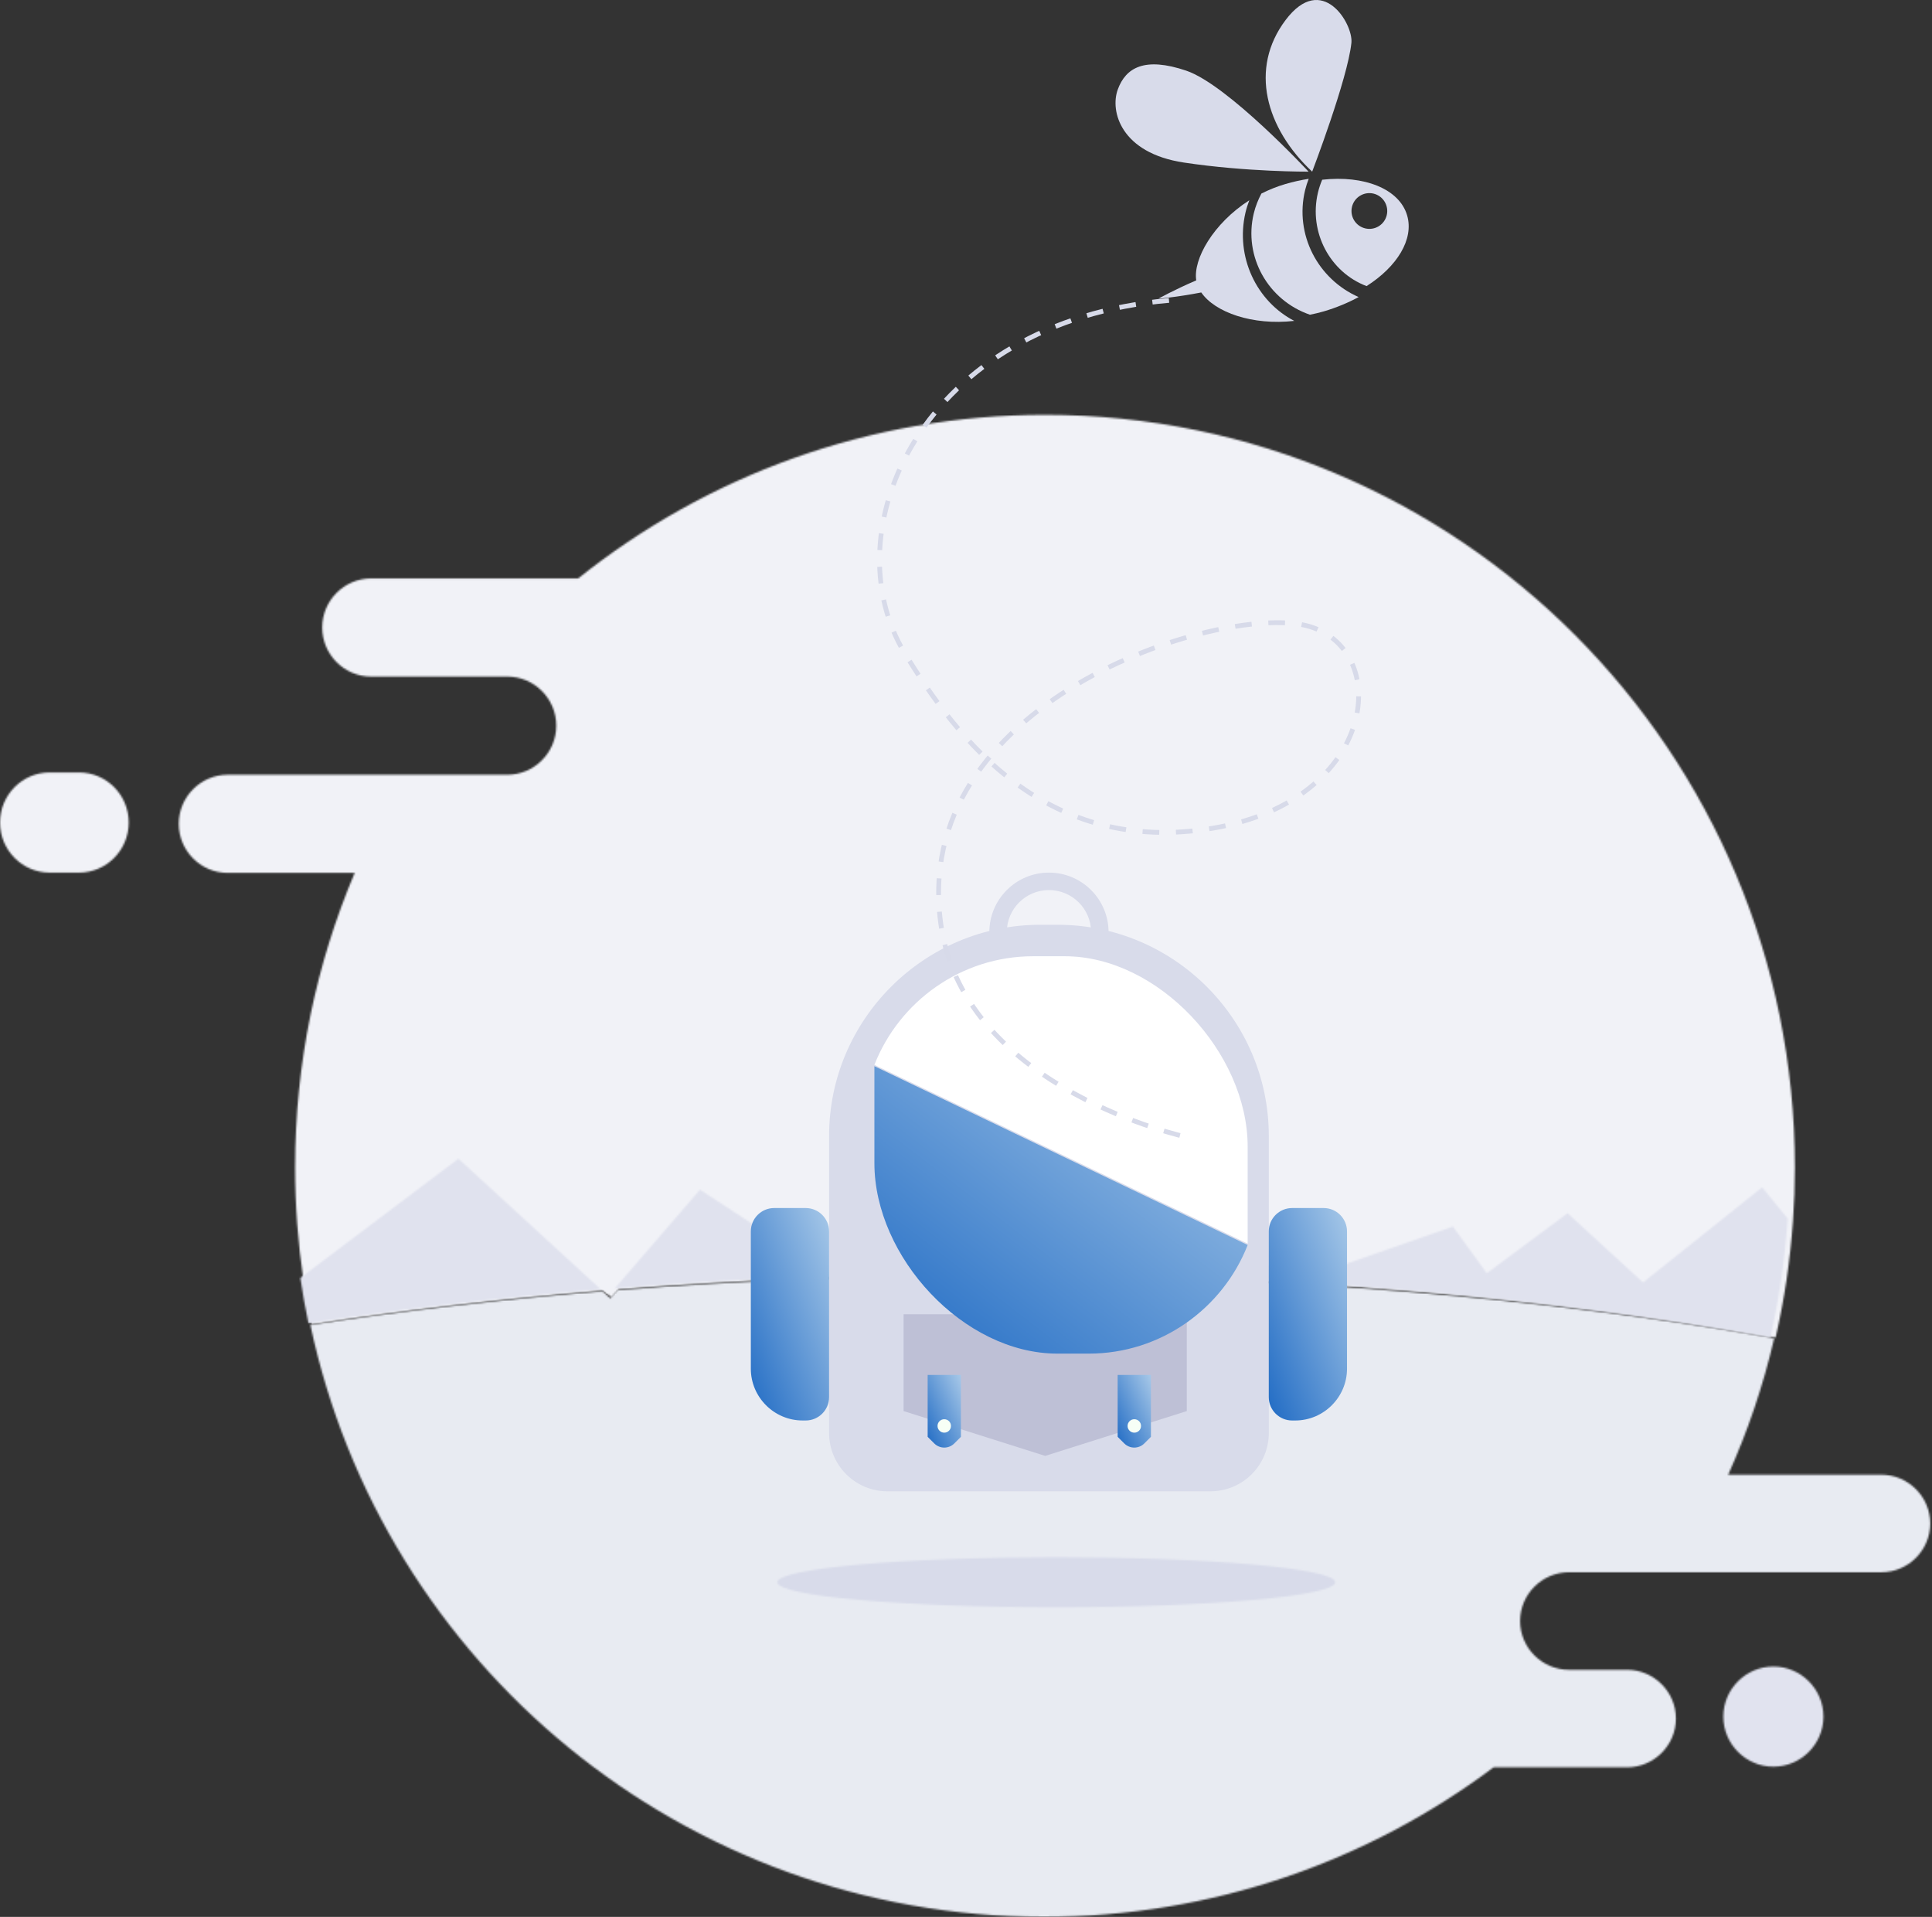 <svg width="1116" height="1107" viewBox="0 0 1116 1107" fill="none" xmlns="http://www.w3.org/2000/svg">
<rect x="0" y="0" width="1116" height="1107" fill="#333333" stroke="none"/>
<g id="No Upcoming Trips">
<g id="Group 3">
<mask id="mask0_747_2772" style="mask-type:luminance" maskUnits="userSpaceOnUse" x="103" y="239" width="934" height="534">
<path id="Clip 2" fill-rule="evenodd" clip-rule="evenodd" d="M333.968 334.05H214.379C198.839 334.05 186.13 346.801 186.13 362.39C186.13 377.979 198.839 390.73 214.379 390.73H275.239H293.075C308.614 390.73 321.324 403.486 321.324 419.074C321.324 426.865 318.139 433.965 313.017 439.083C307.916 444.226 300.836 447.419 293.075 447.419H255.024H234.016H131.515C115.975 447.419 103.266 460.174 103.266 475.759C103.266 491.343 115.975 504.099 131.515 504.099H204.895C182.742 556.33 170.475 613.799 170.475 674.155C170.475 696.052 172.094 717.572 175.2 738.601C176.497 747.387 178.062 756.098 179.892 764.715C233.189 756.536 289.725 749.956 348.747 745.156L353.187 749.221L357.368 744.479C428.278 738.944 502.703 735.994 579.466 735.994C742.558 735.994 895.175 749.295 1025.67 772.422C1030.7 750.547 1034.09 728.039 1035.69 705.027C1036.42 694.825 1036.78 684.527 1036.78 674.155C1036.78 434.135 842.861 239.575 603.63 239.575C501.67 239.575 407.959 274.921 333.968 334.05Z" fill="white"/>
</mask>
<g mask="url(#mask0_747_2772)">
<path id="Fill 1" fill-rule="evenodd" clip-rule="evenodd" d="M82.617 793.075H1057.44V218.922H82.617V793.075Z" fill="#F1F2F7"/>
</g>
</g>
<g id="Group 6">
<mask id="mask1_747_2772" style="mask-type:luminance" maskUnits="userSpaceOnUse" x="0" y="446" width="75" height="58">
<path id="Clip 5" fill-rule="evenodd" clip-rule="evenodd" d="M28.613 446.105C12.875 446.105 0 459.12 0 475.019C0 490.918 12.875 503.933 28.613 503.933H45.734C61.476 503.933 74.351 490.918 74.351 475.019C74.351 459.12 61.476 446.105 45.734 446.105H28.613Z" fill="white"/>
</mask>
<g mask="url(#mask1_747_2772)">
<path id="Fill 4" fill-rule="evenodd" clip-rule="evenodd" d="M-20.648 524.586H95.008V425.452H-20.648V524.586Z" fill="#F1F2F7"/>
</g>
</g>
<g id="Group 9">
<mask id="mask2_747_2772" style="mask-type:luminance" maskUnits="userSpaceOnUse" x="179" y="736" width="936" height="372">
<path id="Clip 8" fill-rule="evenodd" clip-rule="evenodd" d="M356.723 745.049L352.539 749.762L348.099 745.722C289.093 750.493 232.574 757.024 179.285 765.157C220.802 960.46 394.7 1107 602.919 1107C700.414 1107 790.374 1074.86 862.771 1020.63H939.836C955.367 1020.63 968.076 1007.96 968.076 992.472C968.076 984.739 964.892 977.676 959.774 972.591C954.669 967.482 947.589 964.31 939.836 964.31H906.32C890.785 964.31 878.075 951.637 878.075 936.147C878.075 928.411 881.26 921.351 886.377 916.262C891.483 911.153 898.563 907.985 906.32 907.985H1086.72C1102.25 907.985 1114.96 895.312 1114.96 879.818C1114.96 872.082 1111.77 865.022 1106.65 859.938C1101.53 854.828 1094.49 851.656 1086.72 851.656H998.259C1009.56 826.554 1018.52 800.193 1024.86 772.819C894.399 749.841 741.819 736.619 578.763 736.619C502.021 736.619 427.608 739.547 356.723 745.049Z" fill="white"/>
</mask>
<g mask="url(#mask2_747_2772)">
<path id="Fill 7" fill-rule="evenodd" clip-rule="evenodd" d="M158.637 1127.65H1135.61V715.966H158.637V1127.65Z" fill="#E8EBF2"/>
</g>
</g>
<g id="Group 12">
<mask id="mask3_747_2772" style="mask-type:luminance" maskUnits="userSpaceOnUse" x="355" y="685" width="678" height="88">
<path id="Clip 11" fill-rule="evenodd" clip-rule="evenodd" d="M949.106 740.634L905.495 700.662L858.828 735.301L839.265 708.349L762.04 735.301L584.139 708.349L480.73 736.9C512.349 735.842 544.477 735.301 577.03 735.301C739.904 735.301 892.323 748.854 1022.64 772.423C1027.66 750.126 1031.05 727.193 1032.65 703.743L1017.88 685.68L949.106 740.634ZM355.23 743.947C395.975 740.7 437.88 738.329 480.73 736.9L404.339 687.052L355.23 743.947Z" fill="white"/>
</mask>
<g mask="url(#mask3_747_2772)">
<path id="Fill 10" fill-rule="evenodd" clip-rule="evenodd" d="M334.582 793.076H1053.31V665.027H334.582V793.076Z" fill="#E0E2EE"/>
</g>
</g>
<g id="Group 15">
<mask id="mask4_747_2772" style="mask-type:luminance" maskUnits="userSpaceOnUse" x="346" y="743" width="10" height="5">
<path id="Clip 14" fill-rule="evenodd" clip-rule="evenodd" d="M346.969 744.103L351.223 747.643L355.23 743.508C352.471 743.69 349.707 743.888 346.969 744.103Z" fill="white"/>
</mask>
<g mask="url(#mask4_747_2772)">
<path id="Fill 13" fill-rule="evenodd" clip-rule="evenodd" d="M326.32 768.292H375.887V722.855H326.32V768.292Z" fill="#F1F2F7"/>
</g>
</g>
<g id="Group 18">
<mask id="mask5_747_2772" style="mask-type:luminance" maskUnits="userSpaceOnUse" x="173" y="669" width="174" height="96">
<path id="Clip 17" fill-rule="evenodd" clip-rule="evenodd" d="M173.484 738.006C174.781 746.808 176.347 755.532 178.168 764.16C231.449 755.969 287.968 749.381 346.969 744.573L264.808 669.157L173.484 738.006Z" fill="white"/>
</mask>
<g mask="url(#mask5_747_2772)">
<path id="Fill 16" fill-rule="evenodd" clip-rule="evenodd" d="M152.836 784.814H367.627V648.504H152.836V784.814Z" fill="#E0E2EE"/>
</g>
</g>
<g id="Group 21">
<mask id="mask6_747_2772" style="mask-type:luminance" maskUnits="userSpaceOnUse" x="449" y="899" width="323" height="30">
<path id="Clip 20" fill-rule="evenodd" clip-rule="evenodd" d="M449.074 913.761C449.074 921.742 521.199 928.218 610.172 928.218C699.141 928.218 771.265 921.742 771.265 913.761C771.265 905.781 699.141 899.304 610.172 899.304C521.199 899.304 449.074 905.781 449.074 913.761Z" fill="white"/>
</mask>
<g mask="url(#mask6_747_2772)">
<path id="Fill 19" fill-rule="evenodd" clip-rule="evenodd" d="M428.426 948.872H791.918V878.651H428.426V948.872Z" fill="#D8DBEA"/>
</g>
</g>
<g id="Group 24">
<mask id="mask7_747_2772" style="mask-type:luminance" maskUnits="userSpaceOnUse" x="995" y="962" width="59" height="59">
<path id="Clip 23" fill-rule="evenodd" clip-rule="evenodd" d="M995.473 991.343C995.473 1007.25 1008.48 1020.26 1024.39 1020.26C1040.29 1020.26 1053.3 1007.25 1053.3 991.343C1053.3 975.444 1040.29 962.429 1024.39 962.429C1008.48 962.429 995.473 975.444 995.473 991.343Z" fill="white"/>
</mask>
<g mask="url(#mask7_747_2772)">
<path id="Fill 22" fill-rule="evenodd" clip-rule="evenodd" d="M974.824 1040.91H1073.96V941.776H974.824V1040.91Z" fill="#E1E3EF"/>
</g>
</g>
<g id="Group 47">
<path id="Fill 25" fill-rule="evenodd" clip-rule="evenodd" d="M605.915 562.717C592.466 562.717 581.561 551.812 581.561 538.363C581.561 524.918 592.466 514.017 605.915 514.017C619.364 514.017 630.269 524.918 630.269 538.363C630.269 551.812 619.364 562.717 605.915 562.717ZM605.913 503.933C586.896 503.933 571.477 519.348 571.477 538.365C571.477 557.391 586.896 572.806 605.913 572.806C624.931 572.806 640.354 557.391 640.354 538.365C640.354 519.348 624.931 503.933 605.913 503.933Z" fill="#D8DBEA"/>
<path id="Fill 27" fill-rule="evenodd" clip-rule="evenodd" d="M699.244 861.228H512.586C493.999 861.228 478.922 846.16 478.922 827.568V655.917C478.922 588.898 533.76 534.064 600.774 534.064H611.051C678.074 534.064 732.904 588.898 732.904 655.917V827.568C732.904 846.16 717.836 861.228 699.244 861.228Z" fill="#D8DBEA"/>
<path id="Fill 29" fill-rule="evenodd" clip-rule="evenodd" d="M748.186 820.333H746.361C738.95 820.333 732.891 814.27 732.891 806.864V711.116C732.891 703.706 738.95 697.646 746.361 697.646H764.622C772.028 697.646 778.088 703.706 778.088 711.116V790.428C778.088 806.876 764.63 820.333 748.186 820.333Z" fill="url(#paint0_linear_747_2772)"/>
<path id="Fill 31" fill-rule="evenodd" clip-rule="evenodd" d="M465.446 820.333H463.621C447.168 820.333 433.711 806.876 433.711 790.428V711.116C433.711 703.706 439.771 697.646 447.181 697.646H465.446C472.852 697.646 478.912 703.706 478.912 711.116V806.864C478.912 814.27 472.852 820.333 465.446 820.333Z" fill="url(#paint1_linear_747_2772)"/>
<path id="Fill 33" fill-rule="evenodd" clip-rule="evenodd" d="M685.537 814.9L603.747 840.782L521.953 814.9V758.988H685.537V814.9Z" fill="#BEC0D6"/>
<path id="Fill 35" fill-rule="evenodd" clip-rule="evenodd" d="M555.067 829.777L551.23 833.602C548.041 836.778 542.878 836.778 539.685 833.602L535.852 829.777V794.019H555.067V829.777Z" fill="url(#paint2_linear_747_2772)"/>
<path id="Fill 37" fill-rule="evenodd" clip-rule="evenodd" d="M549.328 823.483C549.328 825.631 547.589 827.366 545.445 827.366C543.298 827.366 541.559 825.631 541.559 823.483C541.559 821.335 543.298 819.601 545.445 819.601C547.589 819.601 549.328 821.335 549.328 823.483Z" fill="#F7FFF6"/>
<path id="Fill 39" fill-rule="evenodd" clip-rule="evenodd" d="M664.825 829.777L660.988 833.602C657.799 836.778 652.636 836.778 649.443 833.602L645.609 829.777V794.019H664.825V829.777Z" fill="url(#paint3_linear_747_2772)"/>
<path id="Fill 41" fill-rule="evenodd" clip-rule="evenodd" d="M659.109 823.483C659.109 825.631 657.371 827.366 655.227 827.366C653.079 827.366 651.34 825.631 651.34 823.483C651.34 821.335 653.079 819.601 655.227 819.601C657.371 819.601 659.109 821.335 659.109 823.483Z" fill="#F7FFF6"/>
<path id="Fill 43" fill-rule="evenodd" clip-rule="evenodd" d="M720.699 662.214V680.422V718.221L505.09 614.956C519.423 578.318 555.239 552.233 596.781 552.233H615.034C669.186 552.233 720.699 608.017 720.699 662.214Z" fill="white"/>
<path id="Fill 45" fill-rule="evenodd" clip-rule="evenodd" d="M505.09 671.732V653.524V615.725L720.699 718.994C706.37 755.628 670.553 781.713 629.008 781.713H610.759C556.603 781.713 505.09 725.929 505.09 671.732Z" fill="url(#paint4_linear_747_2772)"/>
</g>
<g id="Bee">
<path id="Stroke 3" d="M675.257 173.484C532.172 185.597 479.583 306.709 522.664 377.307C553.064 427.117 604.576 494.434 700.6 478.287C796.619 462.135 804.709 373.272 754.14 361.184C703.571 349.101 523.416 405.475 543.777 535.71C558.474 629.678 685.865 656.764 685.865 656.764" stroke="#D7DAE9" stroke-width="2.754" stroke-dasharray="9.64"/>
<path id="Fill 5" fill-rule="evenodd" clip-rule="evenodd" d="M757.961 99.134C757.961 99.134 778.464 45.575 780.626 24.74C781.763 13.853 763.721 -16.458 742.606 11.58C721.491 39.618 731.124 73.997 757.961 99.134Z" fill="#D8DBEA"/>
<path id="Fill 7_2" fill-rule="evenodd" clip-rule="evenodd" d="M685.208 40.804C661.189 32.682 650.315 39.015 645.683 51.656C641.046 64.301 647.518 88.37 683.745 93.856C719.976 99.343 755.893 99.133 755.893 99.133C755.893 99.133 709.227 48.927 685.208 40.804Z" fill="#D8DBEA"/>
<path id="Fill 9" fill-rule="evenodd" clip-rule="evenodd" d="M753.894 109.747C754.439 107.509 755.16 105.363 755.963 103.266C751.529 103.966 747.017 104.95 742.476 106.282C737.55 107.723 732.952 109.614 728.628 111.78C726.751 115.326 725.231 119.116 724.243 123.185C718.157 148.233 732.526 173.48 756.668 181.747C759.283 181.229 761.91 180.63 764.541 179.86C771.893 177.707 778.676 174.856 784.807 171.553C761.23 161.209 747.66 135.395 753.894 109.747Z" fill="#D8DBEA"/>
<path id="Fill 11" fill-rule="evenodd" clip-rule="evenodd" d="M719.428 122.81C720.005 120.335 720.787 117.969 721.655 115.657C700.768 129.038 689.071 149.805 691 161.915C677.653 167.651 669.152 172.484 669.152 172.484C669.152 172.484 679.223 171.717 693.897 168.897C701.756 180.382 723.543 188.072 747.634 185.315C725.81 174.029 713.493 148.346 719.428 122.81Z" fill="#D8DBEA"/>
<path id="Fill 13_2" fill-rule="evenodd" clip-rule="evenodd" d="M788.591 131.89C783.058 130.562 779.628 125.004 780.96 119.437C782.288 113.909 787.88 110.483 793.409 111.811C798.967 113.147 802.363 118.727 801.04 124.259C799.703 129.821 794.153 133.222 788.591 131.89ZM812.831 124.453C808.378 109.03 787.905 101.065 763.753 103.793C762.744 106.183 761.885 108.704 761.272 111.315C755.894 134.208 768.316 157.236 789.384 165.223C806.965 154.039 816.836 138.203 812.831 124.453Z" fill="#D8DBEA"/>
</g>
</g>
<defs>
<linearGradient id="paint0_linear_747_2772" x1="755.489" y1="636.303" x2="675.897" y2="665.624" gradientUnits="userSpaceOnUse">
<stop stop-color="#A7C8E8"/>
<stop offset="1" stop-color="#206BC4"/>
</linearGradient>
<linearGradient id="paint1_linear_747_2772" x1="456.311" y1="636.303" x2="376.714" y2="665.629" gradientUnits="userSpaceOnUse">
<stop stop-color="#A7C8E8"/>
<stop offset="1" stop-color="#206BC4"/>
</linearGradient>
<linearGradient id="paint2_linear_747_2772" x1="545.459" y1="773.036" x2="513.689" y2="787.583" gradientUnits="userSpaceOnUse">
<stop stop-color="#A7C8E8"/>
<stop offset="1" stop-color="#206BC4"/>
</linearGradient>
<linearGradient id="paint3_linear_747_2772" x1="655.217" y1="773.036" x2="623.447" y2="787.583" gradientUnits="userSpaceOnUse">
<stop stop-color="#A7C8E8"/>
<stop offset="1" stop-color="#206BC4"/>
</linearGradient>
<linearGradient id="paint4_linear_747_2772" x1="612.894" y1="532.731" x2="452.426" y2="741.17" gradientUnits="userSpaceOnUse">
<stop stop-color="#A7C8E8"/>
<stop offset="1" stop-color="#206BC4"/>
</linearGradient>
</defs>
</svg>

